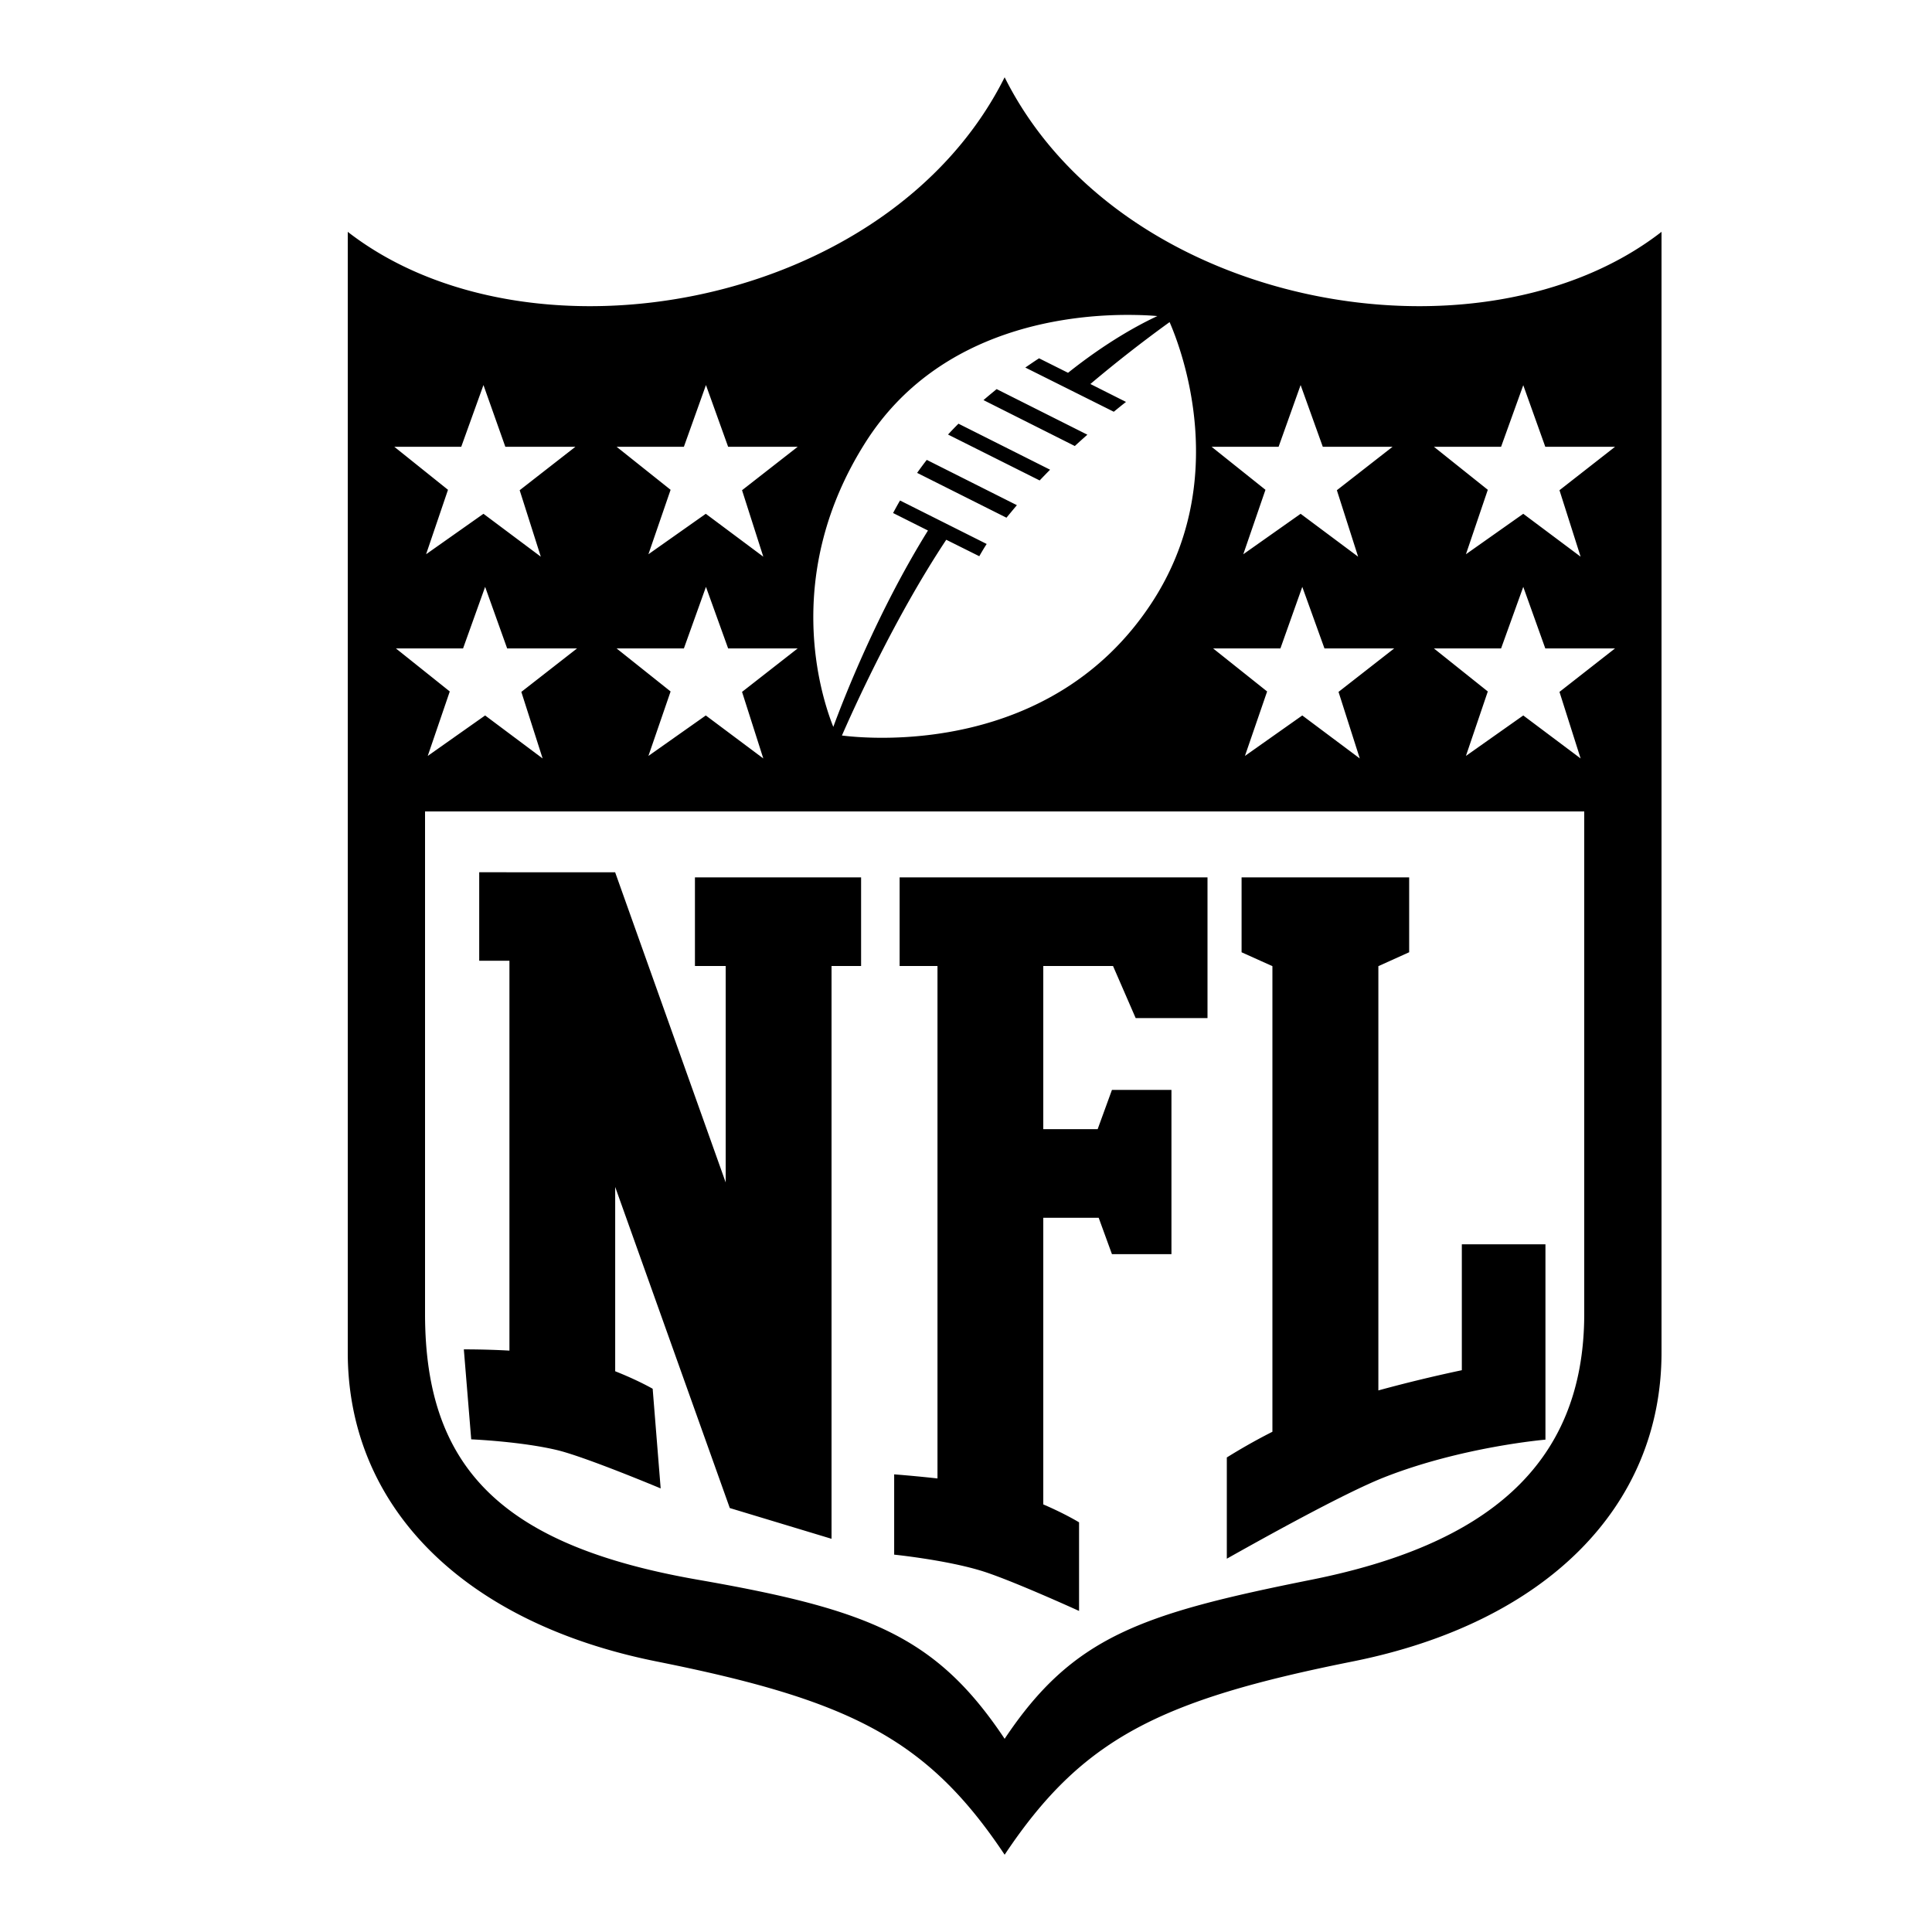 <?xml version="1.0" encoding="UTF-8"?><svg xmlns="http://www.w3.org/2000/svg" xmlns:xlink="http://www.w3.org/1999/xlink" viewBox="0 0 50 50" version="1.1"><path class="logo" d="M26 2C23 8 13.695 9.645 9 6v29c0 4 3 7 8 8s7 2 9 5c2-3 4-4 9-5s8-4 8-8V6c-4.695 3.645-14 2-17-4zm3.41 6.152c.227.004.41.016.543.028-.453.21-1.293.656-2.312 1.468l-.75-.375c-.118.075-.235.157-.356.239l2.29 1.144c.105-.086.21-.172.316-.254l-.922-.464a34.51 34.51 0 0 1 2.05-1.602c.301.687 1.618 4.125-.484 7.297-2.566 3.879-7.183 3.504-7.996 3.402.29-.664 1.36-3.047 2.7-5.066l.855.426c.062-.11.125-.215.191-.317l-2.242-1.125c-.063.106-.121.215-.18.324l.903.453c-1.286 2.067-2.172 4.325-2.45 5.082-.324-.812-1.328-3.945.825-7.351 1.925-3.05 5.445-3.344 7.02-3.309zM12.512 9.965l.566 1.598h1.813l-1.442 1.124.547 1.72-1.484-1.11-1.485 1.047.567-1.668-1.39-1.114h1.733zm5.758 0l.574 1.598h1.8l-1.44 1.124.55 1.72-1.488-1.11-1.485 1.047.574-1.668-1.398-1.114h1.742zm15.39 0l.574 1.598h1.805l-1.441 1.124.55 1.72-1.488-1.11-1.484 1.047.574-1.668-1.395-1.114h1.735zm5.762.004l.57 1.594h1.805l-1.438 1.124.547 1.72-1.484-1.11-1.484 1.047.566-1.668-1.395-1.114h1.739zm-13.629.101c-.113.094-.23.188-.34.285l2.363 1.188c.11-.102.22-.2.325-.293zm-.988.895c-.09.09-.18.183-.27.281l2.371 1.188c.09-.094.18-.188.27-.278zm-.82.937c-.087.11-.169.223-.25.336l2.312 1.16c.09-.109.18-.218.27-.324zm-11.43 3.286l.57 1.593h1.809l-1.442 1.125.551 1.723-1.488-1.113-1.485 1.047.57-1.668-1.394-1.114h1.738zm5.715 0l.574 1.593h1.8l-1.44 1.125.55 1.723-1.488-1.113-1.485 1.047.574-1.668-1.398-1.114h1.742zm15.433 0l.574 1.593h1.805l-1.441 1.125.55 1.723-1.488-1.113-1.484 1.047.574-1.668-1.398-1.114h1.742zm5.719 0l.57 1.593h1.805l-1.438 1.125.547 1.723-1.484-1.113-1.484 1.047.566-1.668-1.395-1.114h1.739zM11 21h30v13c0 4-2.648 6-7.059 6.883-4.41.883-6.175 1.469-7.941 4.117-1.766-2.648-3.508-3.344-7.941-4.117C13 40 11 38 11 34zm1.402 1.574v2.29h.782v10.09c-.63-.036-1.18-.032-1.18-.032l.191 2.328s1.309.055 2.25.285c.762.192 2.653.985 2.653.985l-.207-2.579s-.375-.218-.97-.453v-4.77l2.966 8.31 2.633.796V25h.765v-2.293h-4.3V25h.796v5.602l-2.86-8.024v-.004zm10.88.133V25h.98v13.262a36.237 36.237 0 0 0-1.121-.106v2.078s1.3.133 2.218.407c.743.218 2.567 1.05 2.567 1.05v-2.293s-.352-.218-.926-.464v-7.418h1.434l.343.941h1.54v-4.25h-1.54l-.37 1.016H27V25h1.805l.586 1.348h1.859v-3.641zm8.85 0v1.938l.798.359v12.05c-.465.235-.86.466-1.18.665v2.62c.867-.487 3.02-1.69 4.07-2.105 2.012-.793 4.176-.976 4.176-.976v-5.055h-2.164v3.258a38.17 38.17 0 0 0-2.16.523v-10.98l.797-.36v-1.937z" id="surface1"/></svg>